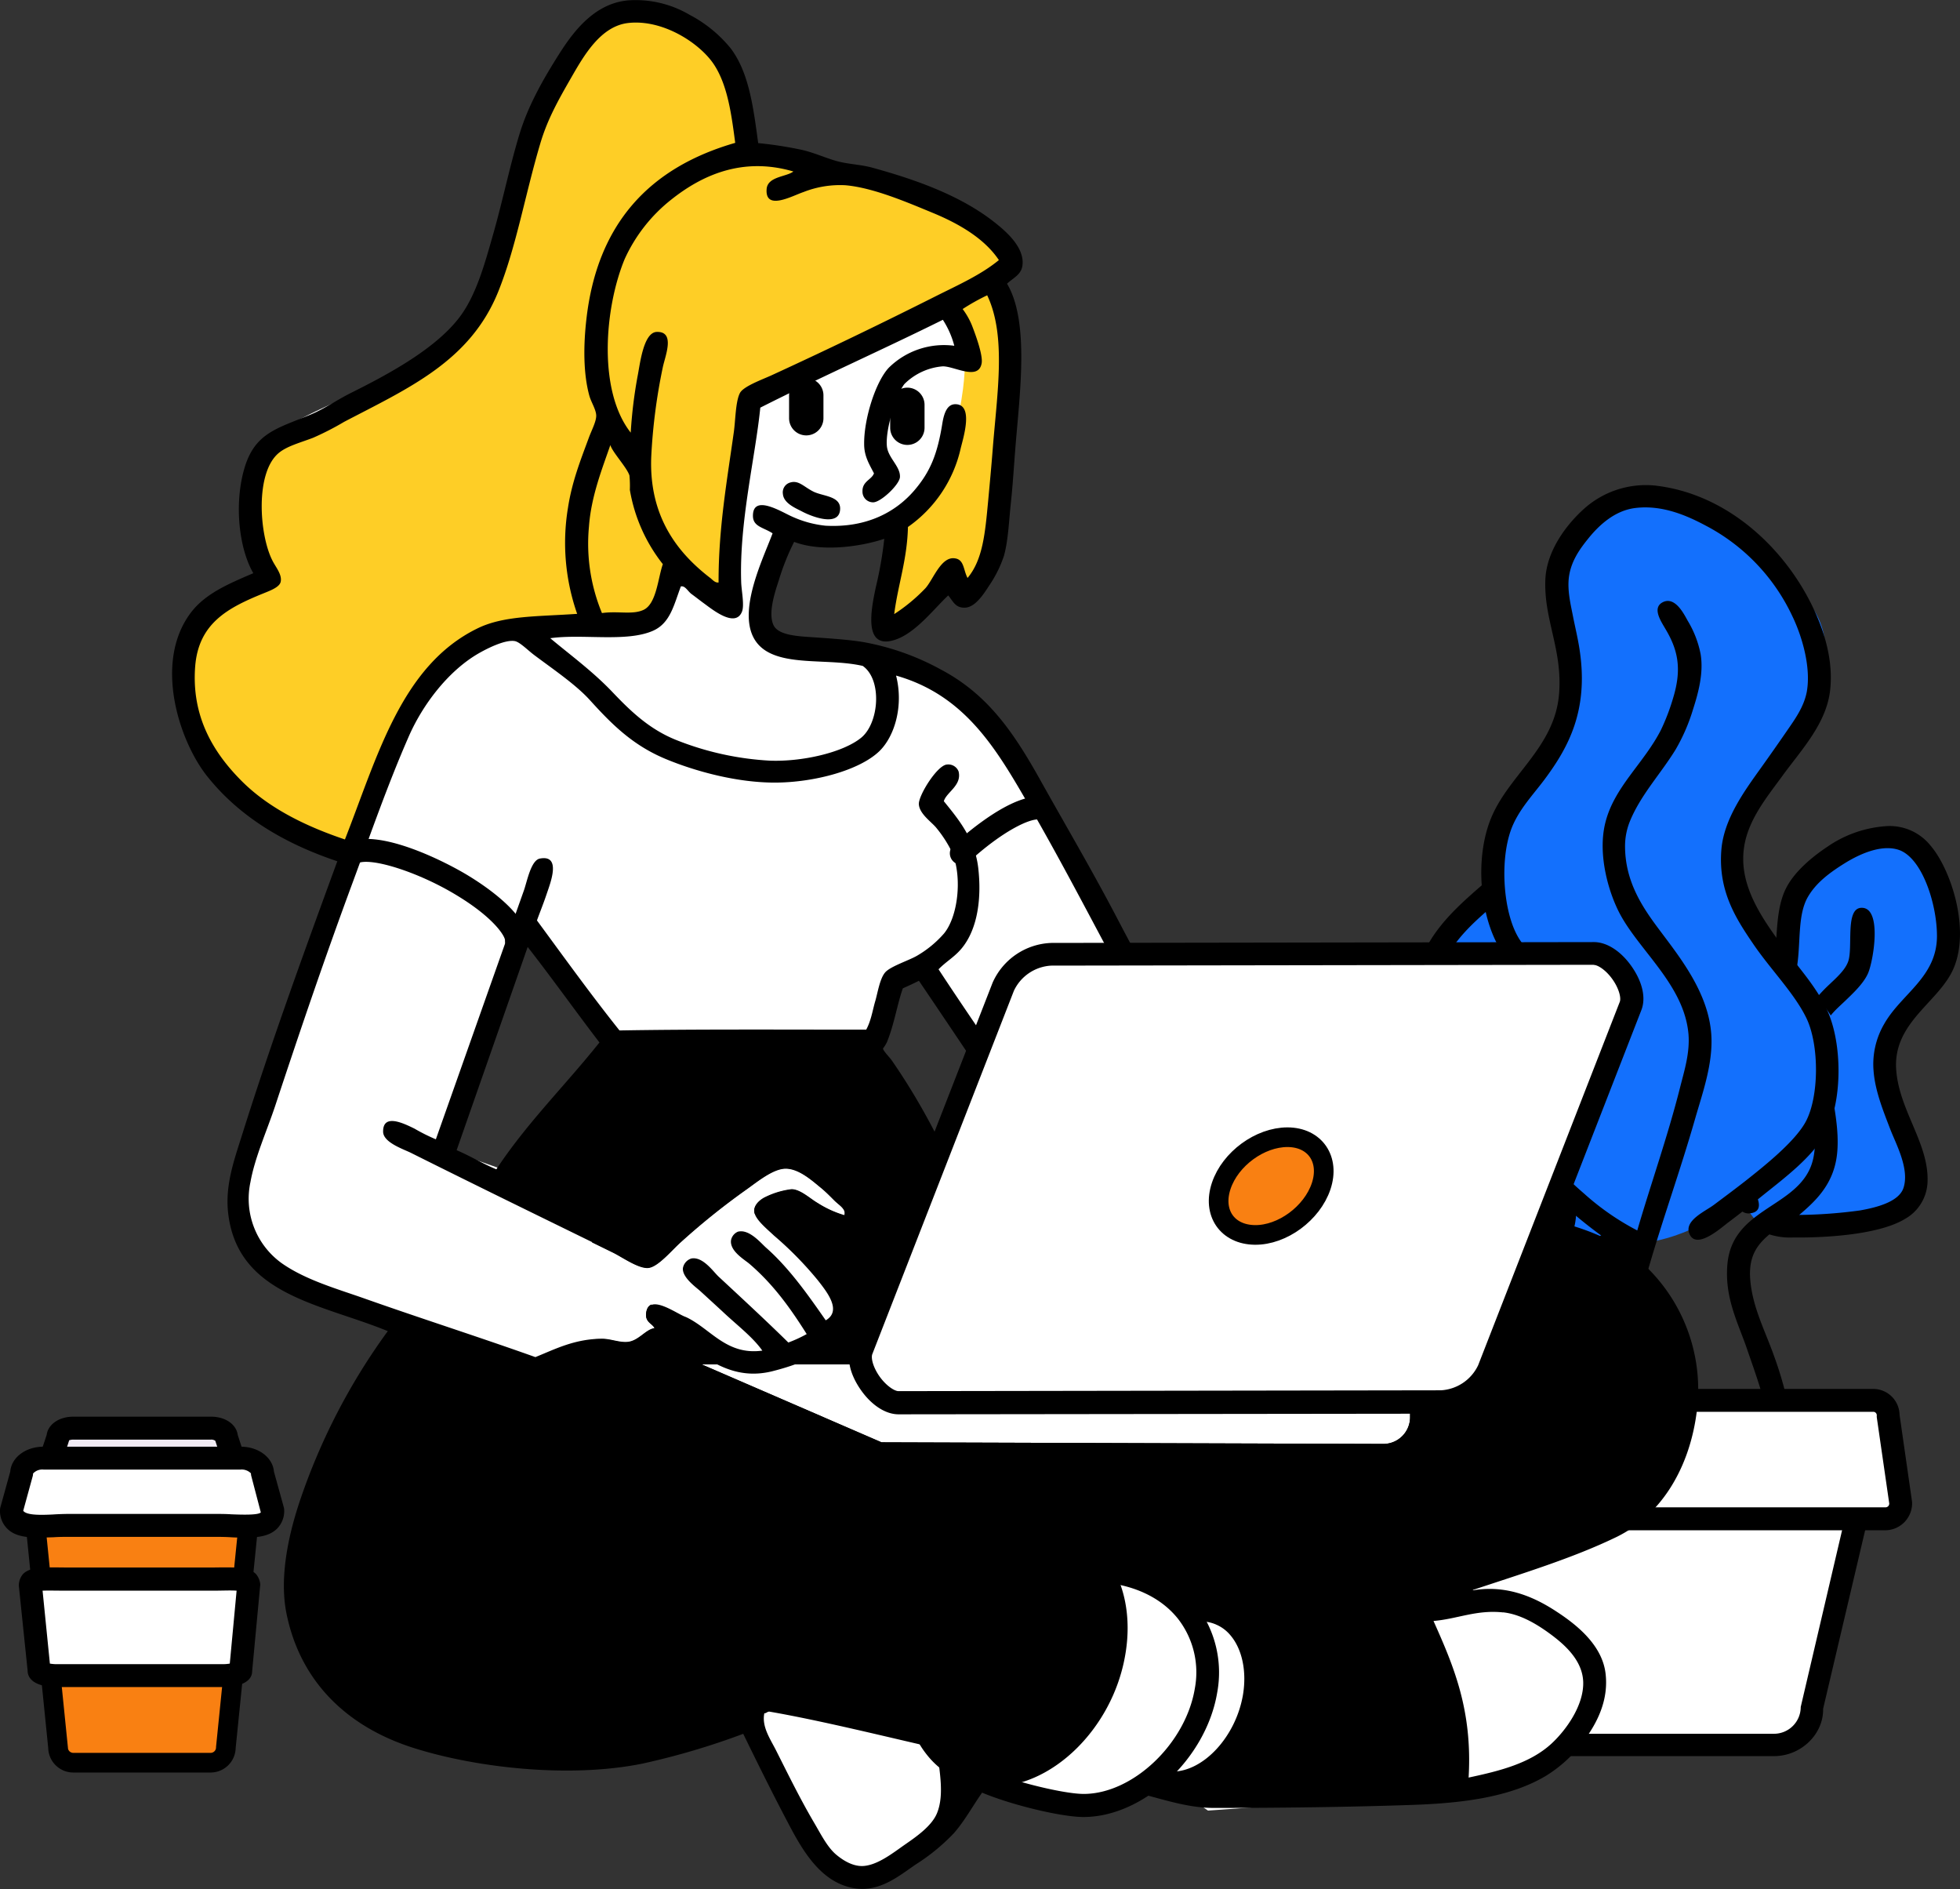 <?xml version="1.0" encoding="UTF-8"?> <svg xmlns="http://www.w3.org/2000/svg" id="Capa_1" data-name="Capa 1" viewBox="0 0 399.19 384.66"><rect x="0" y="0" width="399.19" height="384.66" fill="#333333" stroke="none"/><defs><style>.cls-1{fill:#1370fd}.cls-1,.cls-2,.cls-6{fill-rule:evenodd}.cls-3{fill:#fff}.cls-6{fill:#f98012;stroke:#000;stroke-miterlimit:10;stroke-width:4px}</style></defs><path d="M337.4 238.85c.75-9.24-9.26-12.45-11.2-18.83s8.54-13.67 12-19.61S339.41 175 326.82 171s-31.09 16.66-35 24 4.19 32.8 4.67 38.12-1.3 11.43 5.45 17.12 13.58 9.42 17.27 8.24 17.45-10.38 18.19-19.63Z" class="cls-1"></path><path d="M339.24 197.89v-3.73a49.47 49.47 0 0 0-3.58-14.78c-1.68-4-4.09-8.22-8.09-10.11-5.89-2.79-12.33 1.23-16.18 3.74a80.61 80.61 0 0 0-9.65 7.31c-6 5.2-12.75 11.27-13.54 20.38-.46 5.38 1.23 10.35 2.49 14.47s3.31 8.82 3.73 13.38c.41 4.33-1.08 7.94-.93 12.13.23 6.22 4.17 9.57 7.78 12.45 1.14.91 8 6.59 8.71 2.18.29-1.82-1.57-2.81-2.49-3.42-3.49-2.32-7.57-5.05-8.86-9-1.16-3.54.4-8.19.46-12.13.06-3.74-.86-6.51-1.87-9.8-.88-2.85-1.71-5.73-2.65-9-.84-3-2-6.78-1.87-10 .3-8.42 7.31-14 12.14-18.2a74.85 74.85 0 0 1 8.56-6.69c2.5-1.68 7-4.7 11-3.89 3.87.77 6.36 6.34 7.78 10.27 1.65 4.57 3.17 10.41 2.18 15.41-.79 4-3.91 7-6.22 9.8-2.12 2.58-5.08 6-5.45 9.8-.55 5.65 3.12 8.94 5.76 11.67 1.72 1.79 4.17 3.87 4.82 5.92 1.4 4.39-.62 9.27-2.49 11.67-3 3.87-8.2 5.24-12.44 8.09 1.36-3.19 2.4-5.08 2.65-8.24.87-11.35-6.57-19.29-9-27.07-1.72-5.46-1.54-13.18.78-17.89a26.05 26.05 0 0 1 5.14-6.69c1.4-1.46 5.57-4.08 5.13-6.38a2 2 0 0 0-1.71-1.71c-2.33-.48-5.77 3.82-7.15 5.29a34.42 34.42 0 0 0-5.45 7.31c-2.72 5.41-3.12 14.62-1.25 21 2.07 7 7.51 13 8.71 21.32 1.46 10.14-5.24 14.62-8.24 21.63a19.75 19.75 0 0 0 .31 16c4.08 8.19 10.89 12.16 13.53 21 2.06 6.9 2.72 14.45 3.11 22.87.17 3.72.52 6.15 2.65 6.07 2.4-.1 2.22-3.06 2-6.54-.49-8.59-1.49-17.24-3.42-23.65a32.89 32.89 0 0 0-6.13-11.69c-2.66-3.37-5.7-6.36-7.62-10.43-3-6.4 0-13.58 3.27-17.73 1.15.11 1.42.86 3 .62.91-.14 3-1.45 4.36-2.18 7.28-3.91 15.4-8.52 15.4-19.44 0-6.28-3-8.65-6.22-12-1.86-1.9-4.64-4.86-4.66-7.78 0-2.42 1.49-4 2.8-5.75 3.49-4.75 8.12-9.33 8.91-15.86Z" class="cls-2"></path><path d="M355.1 245.36c-2-2.12-6.93-13.06-7-22.56s7.88-12.42 13.22-19 2.47-17.31 5.14-24.27 16.43-10.4 22.25-8.56 7.2 11.62 7.16 21.16-6.25 12.81-11.2 19.45 9.3 22.22 5.92 31-25.05 8.18-28.63 8.24-4.89-3.33-6.86-5.46Z" class="cls-1"></path><path d="M366.44 247.4c3.54-3 7.3-6.54 7.77-13.07.3-4-.49-8.28-1.24-12.44-.68-3.7-2.21-8.59-1.56-12.13.47-2.56 2.72-4.34 4.36-5.92s3.74-3.53 4.67-5.6c1.11-2.48 3-13.63-1.4-13.38-3.29.19-1.58 8.16-2.65 11-.8 2.16-3.32 4-5.13 5.91s-4 4.44-4.51 7.78c-.55 4 .79 8.39 1.56 12.44 1 5.26 2.3 11.61.31 16-3.61 8-15.83 8.4-16.8 19.45-.61 6.85 2.2 12 4 17.27s3.88 10.72 4.66 16.64c1.11 8.34 1.18 21.28 1.09 29.56 0 3.07-.83 8.34 2.18 8.4 2.72.06 2.49-3.6 2.49-7.47 0-10.31.13-20.49-.93-29.4a76.47 76.47 0 0 0-4-16.34c-1.83-5.15-4.34-9.82-4.83-15.4-.41-4.71 1.25-7.12 3.89-9.34a13.82 13.82 0 0 0 4.83.63c7.57.08 17.71-.73 22.72-3.74a9 9 0 0 0 4.66-7.62c.29-7.75-5.75-14.45-6.38-22.72-.74-9.73 8.69-13.78 11.67-20.69 3.48-8.07-.58-20.25-4.66-25a10.65 10.65 0 0 0-8.87-4 23.89 23.89 0 0 0-12.14 4.19c-3.24 2.15-6.55 5-8.24 8.09-3.27 5.89-1.2 14.95-4 21s-9.5 9.9-12.76 15.87c-4.61 8.43.94 19 4.82 25.52.91 1.53 2.2 4.44 4.36 4.19 3.5-.39 1.22-4.11-.16-6.37-.78-1.29-2.05-3.5-2.8-5-1.74-3.46-4.13-8.62-3.27-13.07.61-3.18 3.15-6.13 5.45-8.55 4.56-4.83 9.16-9.11 10.42-17.43.74-4.86.08-10.36 2.18-14 1.63-2.83 4.28-4.86 7.47-6.85 2.7-1.68 7.21-3.91 10.89-2.8 4.9 1.48 7.94 11.1 7.94 17.58 0 8.4-7.25 11.76-10.74 17.9a16.26 16.26 0 0 0-2.18 9.49c.29 4.12 2 8.29 3.42 12 1.11 2.9 4 8.12 2.65 12-1 2.78-5.47 3.91-8.87 4.51a99.8 99.8 0 0 1-12.34.91Z" class="cls-2"></path><path d="M367 121.26c12.86 12.5-3.32 32.85-12.45 44.19s4.14 27.29 15.56 38-.14 26-7.62 33.92-19.42 15.73-30.19 15.88-18.07-16.25-20.05-22.45 5.67-13.1 7-22.87-11.36-11.82-15.09-26 10.49-26.84 15.25-36.26-1.72-22.49-1.87-29.87 11.86-15 21.31-15.25 15.31 8.21 28.15 20.71Z" class="cls-1"></path><path d="M331.91 255.45c-1.7 7-4.89 13.85-4.36 21.78s3.52 13.92 6.54 19.91a58.32 58.32 0 0 1 6.22 20.23c.47 3.82.86 8.41 1.09 12.14.18 3-.82 10.87 2.8 10.74 2.78-.11 2.2-4.14 2-7.94-.43-9.35-1.35-19.39-3.57-26.76-1.56-5.17-4.06-9.65-6.22-14.16-2.29-4.76-4.49-9.3-4.36-15.87.11-5.65 2.12-11.75 3.57-16.8 3.11-10.79 6.51-20.05 9.65-31 1.47-5.12 3.65-11.15 3.27-17-.55-8.43-6.23-15.56-10.42-21.16-3.29-4.39-7.15-9.76-7.15-17.27a13.47 13.47 0 0 1 1.09-5.29c2.2-5.23 6.2-9.48 9.18-14.32a38 38 0 0 0 3.58-8.24c1.07-3.33 2.17-7.36 1.55-11.2a20.83 20.83 0 0 0-2.64-6.84c-.73-1.3-2.58-5.1-5.13-3.74-2.2 1.18-.21 4 .62 5.45 2.48 4.18 3.38 8 1.55 14a43.11 43.11 0 0 1-2.49 6.53c-3.52 6.87-9.58 11.65-11.35 19-1.6 6.57.81 14.47 3.11 18.67 4.09 7.5 13 14.44 13.85 24.27.31 3.85-.86 7.48-1.72 10.89-2.48 9.85-6 19.78-8.71 29.09a52.09 52.09 0 0 1-10.89-7.56c-3-2.59-7.41-6.62-7.62-11s2.32-7.64 4-10.73c2.08-3.73 5.09-7.77 4.36-13.53-1.09-8.56-10.64-10.73-14.16-17-3-5.23-3.69-15.46-1.4-21.78 1.46-4 4.46-7.06 6.85-10.27 4.85-6.52 8.93-14 7.15-26.14-.36-2.51-.95-4.83-1.4-7.15s-1.2-5.31-.78-8.09c.49-3.24 2.33-5.68 3.89-7.62 2.21-2.75 5.37-5.68 9.49-6.23 5.68-.74 10.84 1.65 14.47 3.58A39.92 39.92 0 0 1 365 125.38c2 4.11 3.86 10.39 3 15.41-.58 3.17-2.47 5.73-4.2 8.24s-3.52 5.06-5.13 7.31c-3.39 4.74-7.61 10.47-8.09 16.8-.64 8.37 3 13.95 6.54 19.14s8.23 9.86 10.74 14.94c2.71 5.49 2.67 16.23-.16 21.32-2.24 4-8.19 8.77-12.29 12-1.74 1.36-3.86 2.95-6.38 4.83-1.76 1.31-5.95 3.12-5 5.75 1.32 3.6 6.54-1.13 7.94-2.18 2.67-2 5-3.86 7.15-5.6 4.54-3.64 10.08-7.78 12.76-12.76 3.19-5.93 3.42-17 .63-24-2.15-5.33-6.52-9.87-10-14.63-3.31-4.58-7.51-10.52-7.47-17.11 0-6.79 4.4-11.92 8.09-17 3.84-5.26 9-10.68 9.64-17.58.59-6-1.28-11.71-3.26-16-5.6-12.17-17.32-23.58-32.21-25.36a18.84 18.84 0 0 0-14.63 4.66c-3.6 3.21-7.69 8.58-7.93 14.47-.33 8.16 3.49 14.15 2.8 23.18-.86 11.24-10.73 16.81-14.15 26.14-3.25 8.83-1.58 20.85 2.8 26.91 1.77 2.45 4.31 4.45 6.84 6.53 2.24 1.84 5.44 4.7 5.76 8.09s-2.47 7.35-4 10.11c-2.24 3.94-5.61 9.41-4 15.56 1.3 5.13 5.41 8.85 9 12a88.81 88.81 0 0 0 12.12 8.9Z" class="cls-2"></path><path d="m379 305-10 42.48a7.78 7.78 0 0 1-7.78 7.78h-50.33a7.78 7.78 0 0 1-7.78-7.78L293.3 305c0-4.3 4.53-7.78 10.11-7.78h65.51c5.6 0 10.08 3.48 10.08 7.78Z" class="cls-3"></path><path d="M361.3 357.6h-50.41a10.13 10.13 0 0 1-10.12-10.12l-9.74-42c-.06-6.1 5.52-10.64 12.38-10.64h65.51c6.87 0 12.45 4.54 12.45 10.12a2.15 2.15 0 0 1-.06.53l-10 42.48c.11 5.09-4.43 9.63-10.01 9.63Zm-57.89-58c-4.21 0-7.77 2.49-7.77 5.45l9.74 42c.06 3.53 2.5 6 5.51 6h50.41a5.45 5.45 0 0 0 5.45-5.45l10-42.72c-.18-2.85-3.67-5.21-7.77-5.21Z"></path><path d="m384.56 288.27 2.57 17.89a3.11 3.11 0 0 1-3.11 3.11h-97.56a3.11 3.11 0 0 1-3.11-3.11l2.57-17.89a3 3 0 0 1 3-3.11h92.74a3 3 0 0 1 2.9 3.11Z" class="cls-3"></path><path d="M384 311.61h-97.54a5.45 5.45 0 0 1-5.45-5.45l2.59-18.22a5.27 5.27 0 0 1 5.26-5.11h92.74a5.37 5.37 0 0 1 5.28 5.26l2.55 17.75a5.5 5.5 0 0 1-5.43 5.77Zm-95.13-24.11a.72.72 0 0 0-.62.78l-2.59 18.22a1 1 0 0 0 .8.44H384a.76.76 0 0 0 .78-.78l-2.54-17.56a2 2 0 0 1 0-.33.72.72 0 0 0-.62-.78Z"></path><path d="M341.1 270.95c-11-19.31-26-20.54-26-20.54s-53.29 4.59-54.62 3.89-45.95-90-51.5-98.19-11.61-16.1-18.67-19.45a55.78 55.78 0 0 0-20.7-5.13c-5.58-.16-17.11.34-15.25-5.45s5.91-18 5.91-18 7.15 1.35 12.29.62a51.78 51.78 0 0 0 11-3.27s-1.35 4.4-2.49 9.49-3.64 12.83-.93 13.07S193 116 193 116s4 6.53 5.3 5.76 2.28-8 5.75-27.7c4.39-24.79 1.26-35.75-.4-36.56a7.17 7.17 0 0 1-.69.46c.16-.44.4-.6.69-.46 1.56-1.18 4.79-4.6-1.31-9.34-7.66-6-19.21-10.78-26.45-12.76s-22.4-4.67-22.4-4.67S152.76 14.23 141 7s-20-8.14-26.77 4.41-11.14 52.19-26.61 61.15S54.41 85.63 51.52 94s2.18 23.5 2.18 23.5-17.44 5-16.81 18.67C38.19 164.14 74.08 172 74.08 172s-15.44 31.93-21 52.75-5 31.2 5.13 36.1A243.34 243.34 0 0 0 80.77 270s-12.49 19.07-15.71 30.34-9.21 23.93.62 38.43 33 23.31 51.66 20.7 36.29-13.82 35.47-12.45 4.46 9.18 10 19.76 7.32 15.1 12.91 14.47 13.43-4.19 16-7.78 5-10 5-10l3.11-2s16.51 8.22 21.94 7 14.61-6.47 14.61-6.47l9.65 6.69s51.92-3.62 57-4.83 22.27-6.27 21.78-21.47-16.48-19.5-20.85-19-24 4-24 4 50-15.56 53.37-19 18.73-18.13 7.77-37.44Zm-237.45-32.37L90 233.76l16.34-44.19L125 212.91Zm86.67-4-11.52-21.36 4-14.94 7-.93s11.62 22.81 13.23 23.19-12.71 14-12.71 14Z" style="fill:#fff;fill-rule:evenodd"></path><path d="m181.3 105.21-1.1 22.74 8.1-5.16 5.7-5.19 3.09 3.39 4-6.19L204 89.58l1.48-28.3-2-5.16 2-4.36s-8.41-6.26-8.7-6.7c-.12-.18-13.09-6.92-13.09-6.92l-21.26-5.9-9-1.55-6.21-19.54-14.88-9.38-11.49 3.64-9.87 14-8.11 26.73-9 22.2-16.79 10.6-22.37 11.68-3 10.69s.21 9.13.21 9.66 2.8 6.62 2.8 6.62l-12.31 5.2-4.59 10.55v13l7.65 12.26 22.2 14.55 5.55-2.23 5.5-16.16 13.64-20.51 13.61-7h13.8l11.79-.36 6.08-9.31-1.25-4.83 7.34 6.62 4.65 2.33 3.76-40.28L184.8 65.5l9.59-4.5 2.5 8.85-.36 3.68s.32 23.6-15.23 31.68Z" style="fill:#fece26;fill-rule:evenodd"></path><path d="M335.52 258.18c-5-5.15-12.34-8.19-20.84-10-2.54-.53-7.27-1.58-7.31 1.4s6 3 8.86 3.74a50.14 50.14 0 0 1 9.34 3.27c5.68 2.69 9.75 7.75 12.44 12.91a31.5 31.5 0 0 1 2.33 21c-1.5 6.29-5.28 12.78-9.33 16-4.35 3.47-11.45 5.62-17.43 7.78-17.4 6.29-36 11.59-53.83 16.8-14.78-6.84-29.67-13.58-44.34-20.54 22.7-10.3 46-20.91 68.76-31.27 2-.91 8.87-2.79 8.71-5.6-.23-4.08-5.31-.91-7-.15-25.36 11.37-51.49 23.3-76.08 34.54C185 296.92 160.88 285 135 274.82c1.29-.57 2.26-1.47 3.74-1.86 5.14 3.51 10.55 8.24 18.67 6.22 6.62-1.65 13.78-4.76 16.34-10s-2.66-10.5-5.45-13.7c-2.09-2.38-4.14-4.37-6.22-6.37-.63-.61-1.88-1.39-1.56-2 3.31.35 6.71 4.74 10.89 5 2.83.16 5.92-2.2 5.92-5 0-2-1.82-3.62-3-4.82a45.8 45.8 0 0 0-4-3.89c-2.82-2.33-6.2-5.33-10.74-5.13-2.91.13-5.93 2.2-8.24 3.74-7.46 5-13.72 10.86-20.07 16.18-8.51-4.51-17.5-8.54-26-13.07 5.82-8.26 12-15.15 18.67-22.72.91-1 2.07-2.86 3-3.11 1.4-.39 3.87 0 5.91 0h41.85c8.09 10 14.13 23 19.61 36.25.76 1.83 1.58 4.53 3.42 4.67 3.21.24 2.34-3.15 1.4-5.45-5.15-12.61-10.36-23.53-17.58-33.92-.34-.49-1.72-1.89-1.72-2.34a7.41 7.41 0 0 0 .78-1.24c1.5-3.63 2.1-7.73 3.26-11 1.1-.51 2.23-1 3.27-1.55 8.09 11.93 16.4 24.46 24.58 36.41 1.11 1.62 2.3 4.47 4.51 4.2 4.19-.52 0-5.89-1.09-7.47-8-12-16.47-24-24-35.47 1.55-1.59 3.24-2.5 4.66-4.2 3.36-4 4.13-10.41 3.42-16.49s-4.36-10.25-7-13.54c.52-1.84 3.72-3.2 3-6.07a2.24 2.24 0 0 0-2.33-1.4c-2 .08-5.87 6.34-5.76 8.09.13 2 2.6 3.6 3.58 4.83a25.09 25.09 0 0 1 3.27 5.13c2 5.07 1.12 12.87-1.71 16.34a21.8 21.8 0 0 1-5.45 4.51c-1.57.95-5.45 2.17-6.54 3.42s-1.52 4.08-2 5.76c-.58 1.94-.84 4-1.87 5.91-16.73 0-34.72-.11-50.25.16-5.8-7.27-11.27-14.86-16.81-22.4.58-1.63 1.29-3.33 2-5.45s3.06-8-1.4-7.15c-1.83.34-2.6 4.64-3.27 6.53-5.95 16.74-12.28 34.72-17.92 50.64a37.85 37.85 0 0 1-4.36-2.18c-2.06-1-6.43-3.21-6.38.62 0 2.23 4.21 3.58 5.75 4.36 14 7 27.22 13.43 41.08 20.22 1.9.94 5.15 3.27 7.15 3.11s4.85-3.67 6.69-5.29a143.6 143.6 0 0 1 13.38-10.73c2.2-1.56 5.4-4.21 7.94-4.2 2.7 0 5.41 2.47 7.15 3.89.92.74 1.88 1.72 2.8 2.64s2.44 1.71 2 3a21.15 21.15 0 0 1-5.45-2.49c-1.5-.86-3.47-2.77-5.29-2.8a16.64 16.64 0 0 0-5.29 1.56c-1.18.55-2.33 1.6-2.33 2.8 0 1.61 2.6 3.66 4 5a71.33 71.33 0 0 1 9 9.18c1.82 2.34 4.89 6.15 1.56 8.09-3.39-4.85-7.33-10.55-12.14-14.78-1.06-.93-3.44-3.87-5.75-3.27a2.38 2.38 0 0 0-1.4 1.72c-.31 2.21 2.7 3.94 3.74 4.82 4.92 4.22 8.36 9.06 11.67 14.31a27.48 27.48 0 0 1-3.74 1.72c-4.25-4.19-9.37-8.93-14.16-13.38-1.1-1-3.22-4.18-5.6-3.73a2.51 2.51 0 0 0-1.72 2c-.12 1.91 2.72 3.88 3.58 4.67 1.69 1.55 3.07 2.81 4.36 4 3 2.85 6.25 5.26 8.24 8.09-7.36 1-10.55-4.51-15.56-6.84-1.85-.59-7.54-5-8.09-.78-.25 1.92 1.32 2.12 1.72 3.11-1.8.22-3.23 2.56-5.45 2.8-1.64.18-3.45-.61-5.13-.63-5.7 0-9.73 2.15-13.7 3.74-11.62-4.14-23.56-7.95-35-12-5.46-1.92-11.69-3.69-16.49-7a16.16 16.16 0 0 1-6.54-16.65c.9-5 3.25-10.19 5-15.4 5.2-15.72 10.22-30.48 15.87-45.74 3.59-9.7 7.05-19.73 11.36-29.57 2.81-6.43 7.92-13.2 14-16.8 1.92-1.13 5.65-3 7.62-2.64 1 .18 2.69 1.9 3.89 2.8 3.91 2.94 8.46 6 11.36 9.18 4.36 4.81 8.63 9.17 15.41 12 6 2.5 14.59 4.89 22.56 4.83 7.73-.06 16.91-2.46 21-6.38 3.11-3 5-9.21 3.42-15.41 13.32 3.79 19.72 13.77 26 24.58C215 173.31 220.05 183 226.46 195c2.36 4.44 6.16 11.42 8.71 16.49.95 1.88 1.65 4.78 4.05 4.51s2.05-2.35 1.09-4.36c-4.06-8.43-8.83-17.09-12.91-24.9-5.12-9.77-10.33-18.6-15.41-27.69-5.43-9.74-10.72-17.63-20.38-22.72a51.78 51.78 0 0 0-15.87-5.6c-2.65-.43-6-.68-9.8-.94-3.23-.22-7.39-.35-8.4-2.49-1.19-2.51.39-7 1.09-9.18a48.58 48.58 0 0 1 3.11-7.78c5.38 2.07 13.28 1.07 18.36-.62a79.06 79.06 0 0 1-1.71 9.8c-.94 4.42-2.73 13 4 10.73 4.2-1.43 7.94-6.42 10.74-9 1 1.2 1.43 2.56 3.42 2.49s3.7-2.6 4.82-4.36a24.55 24.55 0 0 0 3.11-6.22c.87-3.17 1-7 1.4-10.74s.62-7.46.93-11.35c.87-10.92 2.88-25.6-1.71-33.3 1.22-1.15 2.83-1.8 3.12-3.58.61-3.83-3.56-7.24-5.6-8.87-6.87-5.44-15.89-8.69-25.05-11.2-2-.54-4.07-.64-6.22-1.09-2.44-.51-5.1-1.82-7.93-2.49a79.84 79.84 0 0 0-9-1.4c-1-7.35-1.87-14.35-5.6-19.29a26.83 26.83 0 0 0-8.4-6.85A21.67 21.67 0 0 0 128 .07c-6.62.56-10.89 5.85-14 10.74-3.34 5.25-6.44 10.66-8.24 16.64-1.92 6.34-3.34 13.21-5.14 19.61-1.86 6.55-3.62 13.16-7.18 17.73C88.56 71.07 79.31 76.11 71.5 80c-2.86 1.43-5.45 3.24-8.09 4.36-6.94 2.91-11.57 3.71-13.69 11.2-2 7-1.11 16 1.87 21.16-5 2.15-9.8 4.14-12.76 8.09-7.57 10.11-2.34 26 3.27 33.14 6.77 8.56 16.15 13.93 26.6 17.43-6.54 17.85-13.52 37-19.44 55.85-1.61 5.1-3.42 10.13-2.8 15.72 1.87 16.81 19 18.55 32.52 24.11a127.78 127.78 0 0 0-18 34.85c-2.27 6.84-4.09 15.33-2.65 22.56 2.86 14.29 12.71 23.22 25.67 27.39 12.63 4.06 31.76 6.32 46.83 3.27a150.16 150.16 0 0 0 20.54-6.07c2.85 5.84 5.73 11.68 9 17.89 3 5.75 6.72 12.36 13.54 13.54 5.2.9 9.2-2.51 12.6-4.83a40.75 40.75 0 0 0 7.78-6.38c3-3.45 4.77-7.53 7.93-11 3.39 1.52 4.26-2.21 5.6-2.49s2.34 1 3.89.93c.76-.46 1-1.09 1.87-1.55 1.18-.68 2.73-1 3.57-2-27.87-6.33-59-13.14-87.75-19.76-2.89-.66-7.77-2.54-7.46 1.4.18 2.41 4 2.46 6.22 3 7.64 1.7 15.42 3.56 22.55 5.29a5.5 5.5 0 0 1-3.57 2.64 135.83 135.83 0 0 1-14.65 4.26 81.85 81.85 0 0 1-23.19 1.72c-23.07-1.34-43.5-8.18-46.67-29.1-1.07-7 1.16-14.89 3.42-21.31a109.08 109.08 0 0 1 17.89-32.68c6.31 2.4 13.21 4.22 19.45 6.69-4.87 2.14-10.9 5.5-16 8.24-1.76 1-4.59 1.48-4.2 4.05.16 1.05.68 1.28 1.4 1.55 2.22.85 7.71-3.19 10.59-4.66 3.75-1.93 7.27-3.74 10.58-5.29a116.43 116.43 0 0 1 10.89-5c4.31-1.53 9.16-.83 13.85.31 8.22 2 15.48 5.64 22.87 8.87 34.45 15 69.21 31.84 103.62 47.61 1.83.84 4.44 2.29 5.76 2.34 1.73.06 4.14-1 6.07-1.56 6.07-1.62 12.53-3.42 18.52-4.66 4.09 8.66 8.18 18.16 7.15 31.42-11.47.64-24.73.94-36.88.94-4.24 0-8.65.41-12.6 0a65.21 65.21 0 0 1-8.79-2.09 6 6 0 0 1-2.31 1.48l.89-.37c-1.39.64-2.57 1.64-3.89 2.4 5.25 1.23 10.62 3.25 16.28 3.25 13.61 0 27.22-.16 40.61-.62 10.34-.36 19.89-1.63 27.07-5.92a27.76 27.76 0 0 0 8.4-8.09c2.34-3.38 4.34-7.71 3.73-12.76-.69-5.75-5.82-9.88-10-12.6-4.56-3-10.45-5.63-17.58-4.21 10.7-3.56 21-6.69 29.87-11 8.63-4.24 14.54-13.32 16.18-24.74a34.79 34.79 0 0 0-9.95-30.03ZM93 234.22q7.24-20.69 14.47-41.39c5 6.4 9.68 13 14.62 19.45-6.92 8.69-14.8 16.41-21 25.83-2.85-1.18-5.3-2.72-8.09-3.89ZM202.19 91.4c-.27 3.51-.61 7.1-.93 10.57-.62 6.58-1.08 12-4.2 15.72-.88-1.64-.66-3.79-2.64-4-2.77-.36-4.35 4.31-5.92 6.07a35.18 35.18 0 0 1-6.38 5.29c.78-6.07 2.64-11.05 2.8-17.74a26.66 26.66 0 0 0 10.74-16c.53-2.19 2.71-9-1.09-9-1.59 0-2.27 1.63-2.64 3.89-1 6.24-2.42 9.76-5.6 13.53-3.71 4.4-9.66 7.79-18.2 7.32a21.76 21.76 0 0 1-6.84-1.87c-2-.86-7.94-4.67-7.94-.15 0 2.23 2.1 2.33 4 3.57-2.17 5.88-9 19.27-1.25 24 4.81 2.92 13.1 1.51 19.61 3 4 2.79 3.35 11.62-.31 14.62s-12 4.94-18.67 4.67a60.33 60.33 0 0 1-19-4.2c-5.67-2.27-9.55-6.14-13.22-10-4-4.15-8.61-7.51-12.44-10.73 6.62-.93 15.62.88 21-1.55 3.47-1.58 4.19-5.28 5.6-9 .89-.18 1.41 1 2.18 1.56s1.67 1.27 2.49 1.87c1.66 1.2 6.42 5.13 7.78 1.71.52-1.3-.1-4.28-.16-5.91-.43-12.28 2.87-25.48 3.89-35.63 12.19-6.17 24.91-11.8 37.18-17.89a18 18 0 0 1 2.33 5.29A16 16 0 0 0 181 74.9c-2.69 2.89-5.07 10.45-5 15.56 0 2.39 1 4 2 5.92-.45 1.31-2.42 1.61-2.34 3.73a2.16 2.16 0 0 0 2.18 2.18c1.55 0 5.35-3.6 5.45-5.13.13-2.15-2.38-3.88-2.65-6.22-.39-3.49 2-10.84 3.58-12.76A12.48 12.48 0 0 1 192 74.6c2.35-.05 7.27 3 7.93-.62.31-1.72-1.37-6.16-2-7.78a14.92 14.92 0 0 0-1.87-3.27 43.68 43.68 0 0 1 5-2.8c3.94 8.28 2.02 19.93 1.13 31.27Zm-73.9 8.4a33.34 33.34 0 0 0 6.71 15.08c-1 2.8-1.28 8.16-4 9.34-2.23 1-5.15.16-8.4.62a36.93 36.93 0 0 1-2.65-17.58c.44-6.23 2.77-12 4.36-16.64.38 1.43 3.41 4.61 3.89 6.22a22 22 0 0 1 .08 2.95Zm33.3-64.88c-1.43 1.11-5.25 1-5.45 3.58-.35 4.52 5.25 1.36 7.47.62a20.34 20.34 0 0 1 8.56-1.4c5.72.49 12.81 3.57 17.74 5.6 5.69 2.34 10.68 5.38 13.53 9.64-3.64 3-8.26 5.05-12.76 7.31-11 5.53-21.87 10.79-33.6 16.18-2 .9-5.68 2.24-6.38 3.58-.89 1.71-.9 5.48-1.24 7.93-1.4 10-3.14 19.66-3.11 30.65-.73.11-1.27-.6-1.71-.93-6.5-5-12.52-12.38-12-24.74A116.34 116.34 0 0 1 135 74.75c.49-2.32 2.59-7.29-1.25-7.16-2.74.1-3.42 6.72-3.89 9a93.49 93.49 0 0 0-1.4 11.51c-6.74-8.56-5.33-25.42-1.25-35.31a32.56 32.56 0 0 1 9.5-12.14c6.13-4.88 14.43-8.8 24.87-5.73ZM49.25 159.07c-5.64-5.64-10.29-13-9.5-23.34.69-8.88 6.74-12 14-14.94 1.47-.59 3.2-1.26 3.42-2.33.31-1.5-1.05-3-1.71-4.36-2.68-5.32-3.53-18 1.4-21.93 1.67-1.34 4.2-2 6.85-3a57.86 57.86 0 0 0 6.38-3.27c13.13-6.87 25.71-12.34 31.42-26.6 3.64-9.07 5.45-19.75 8.56-30.18 1.45-4.86 3.65-8.76 6.22-13.23s6-10.57 11.67-11.21c7.09-.79 14.57 4.13 17.42 8.41s3.62 10.42 4.36 16c-17.35 5-28.15 16.34-30.33 36.09-.58 5.16-.63 10.87.62 15.4.36 1.31 1.38 2.82 1.4 4.05s-1 3.09-1.56 4.66c-1.63 4.42-3.38 8.8-4.2 14.16a43.77 43.77 0 0 0 1.88 21.55c-8.19.57-15 .33-20.38 3-15.48 7.6-20.34 26.19-26.92 42.94-7.3-2.45-15.2-6.07-21-11.87Zm146.87 201.79a3.42 3.42 0 0 1 .93.31c-.21.51-.41 1-.93 1.24Zm-40.45-12c.36.09.63-.39 1.09-.31 10.71 1.86 23.67 5.11 34.07 7.46.42 4.39 1.59 9.35 0 13.23-1.08 2.61-4.22 4.78-6.53 6.38s-5.55 4.22-8.56 4.36c-2.15.09-4.18-1.26-5.45-2.33-1.79-1.51-3.1-4.14-4.51-6.54-2.74-4.66-5.16-9.58-7.62-14.47-1.16-2.36-3.07-4.96-2.49-7.76Zm150.45-20.54c3.47.37 6.77 2.35 9.33 4.2 3 2.18 6.87 5.45 7 10 .13 4.81-3.56 9.88-6.53 12.6-4.4 4-10.57 5.52-16.81 6.85.82-13.84-3.14-22.89-7.15-31.89 4.84-.4 8.74-2.32 14.16-1.74Z" class="cls-2"></path><path d="M161 98.24c1.7-.48 2.75.92 4.67 1.87s5.42.88 5.44 3.42c0 3.82-5.54 1.8-7.77.62-1.27-.67-3.74-1.65-3.89-3.57a2.08 2.08 0 0 1 1.55-2.34Z" class="cls-2"></path><path d="M105.18 193.91a2.35 2.35 0 0 1-2.33-2.45c0-.81-2.16-4.46-9.59-9-7.79-4.81-17.79-8-20.46-6.65a2.34 2.34 0 0 1-2.13-4.16c6.28-3.21 20.21 3.86 25 6.84 3.63 2.23 12.05 8 11.79 13.23a2.33 2.33 0 0 1-2.28 2.19ZM195.74 176.08a2.33 2.33 0 0 1-1.58-4c2.82-2.59 12.53-10.94 18.53-9.77a2.33 2.33 0 1 1-.89 4.58c-2-.38-7.82 2.49-14.48 8.62a2.32 2.32 0 0 1-1.58.57Z"></path><path d="M218.05 315.21s12 9.45 8.43 23.55a31.36 31.36 0 0 1-15.59 19.71l-55.86-11s-19.62 9.65-30.34 11.36-43.86-1.61-54-12-14.23-26.51-9.8-37.34 19.92-38.9 19.92-38.9l28 9.18a24.83 24.83 0 0 1 13.85-3.89 24.75 24.75 0 0 0 14.48-4.88s6.87 8.35 15.25 7 21.48-5.6 19.29-11.67S156.75 248 156.75 248l4.36-3.42s7.79 6.14 10.74 5 2.86-4.41-3.57-8.86-8.21-7.26-12.61-4.67-24 19.45-24 19.45l-29.88-15.25 22.88-26.76 52.12-.78 38.44 59.76s91.29-33.46 110-19.3 22.77 37.41 10.58 51.82-75.31 28.63-75.31 28.63Z" class="cls-2"></path><path d="M290.62 329.4a85.57 85.57 0 0 1 5.6 16.18c1.73 8.07 1.55 18.83 1.55 18.83l-50.41 3.42-9.56-2.59s12.08-4.91 15.53-15.57c4.18-12.91-1.21-18.77-1.21-18.77l11.27 5.5ZM164.21 77a3.5 3.5 0 0 1 3.5 3.5v4.66a3.5 3.5 0 1 1-7 0v-4.63a3.5 3.5 0 0 1 3.5-3.53ZM184.8 78.94a3.5 3.5 0 0 1 3.5 3.5v4.66a3.5 3.5 0 0 1-7 0v-4.67a3.5 3.5 0 0 1 3.5-3.49Z" class="cls-2"></path><path d="M41.07 302H16.8c-5.58 0-10.11-1.19-10.11 3.11l5.13 50.72a3.11 3.11 0 0 0 3.11 3.11h28a3.11 3.11 0 0 0 3.07-3.1l5.13-50.72c.05-4.31-4.48-3.12-10.06-3.12Z" class="cls-6"></path><path d="M40.53 321.55H16.27c-5.58 0-10.12-.41-10.12 1.08L8 340.14c0 .59 1.67 1.07 3.73 1.07h33.54c2.06 0 3.73-.48 3.73-1.07l1.65-17.51c0-1.49-4.53-1.08-10.12-1.08Z" class="cls-3"></path><path d="M45.27 343.54H11.69c-3.86 0-6.07-1.24-6.07-3.4l-1.79-17.27a3.63 3.63 0 0 1 .88-2.37c1.43-1.41 4-1.36 8.58-1.31h30.24c4.58-.06 7.14-.11 8.58 1.31a3.77 3.77 0 0 1 .9 2.13l-1.66 17.73c-.01 1.94-2.22 3.18-6.08 3.18Zm1.43-3.78a1.82 1.82 0 0 0 0 .38Zm-36.54-1a8.75 8.75 0 0 0 1.53.12h33.58a8.79 8.79 0 0 0 1.53-.12l1.39-14.85c-1.16-.09-3 0-4.61 0h-30.3c-1.58 0-3.45-.05-4.61 0Z"></path><path d="M18.8 299h20.27c4.66 0 8.44.71 8.44-1.85l-1.45-4.45c0-1-1.4-1.85-3.12-1.85h-28c-1.72 0-3.12.83-3.12 1.85l-1.45 4.45c-.02 2.52 3.76 1.85 8.43 1.85Z" class="cls-3"></path><path d="M18.8 299h20.27c4.66 0 8.44.71 8.44-1.85l-1.45-4.45c0-1-1.4-1.85-3.12-1.85h-28c-1.72 0-3.12.83-3.12 1.85l-1.45 4.45c-.02 2.52 3.76 1.85 8.43 1.85Z" style="fill:#f1ebf4;fill-rule:evenodd"></path><path d="M43.57 301.39H16.34c-3.14.11-5.59.17-7.17-1.36A3.9 3.9 0 0 1 8 297.11a2.34 2.34 0 0 1 .11-.72l1.39-4.19c.28-2.15 2.52-3.72 5.42-3.72H43c2.9 0 5.14 1.57 5.42 3.72l1.36 4.19a2.32 2.32 0 0 1 .11.72 3.88 3.88 0 0 1-1.2 2.89c-1.21 1.16-2.95 1.39-5.12 1.39Zm-24.77-4.76h20.27c.9 0 1.78 0 2.59.05a29.33 29.33 0 0 0 3.26 0l-1.07-3.29a1.39 1.39 0 0 0-.9-.24h-28a2.42 2.42 0 0 0-.87.14c0 .09-1.1 3.38-1.1 3.38a31 31 0 0 0 3.25 0c.77-.01 1.67-.04 2.57-.04Z"></path><path d="M14.43 310.62h29c6.67 0 12.09 1.18 12.09-3.11L53.47 300c0-1.71-2-3.1-4.46-3.1H8.86c-2.46 0-4.46 1.39-4.46 3.1l-2.07 7.48c0 4.32 5.42 3.14 12.1 3.14Z" class="cls-3"></path><path d="M49.9 313.1c-.92 0-1.9 0-2.93-.07s-2.3-.08-3.52-.08h-29c-1.23 0-2.42 0-3.53.08-4.12.13-7.38.26-9.4-1.7A5.08 5.08 0 0 1 0 307.51a2.3 2.3 0 0 1 .09-.62l2-7.23c.23-2.87 3.13-5.07 6.79-5.07H49c3.66 0 6.55 2.2 6.79 5.07l2 7.23a2.28 2.28 0 0 1 .09.62 5.08 5.08 0 0 1-1.5 3.82c-1.52 1.46-3.73 1.77-6.48 1.77Zm-35.47-4.82h29c1.28 0 2.52 0 3.69.08 2.07.08 5.51.2 6-.39l-1.92-7.33a2.28 2.28 0 0 1-.09-.62 2.65 2.65 0 0 0-2.13-.77H8.86a2.55 2.55 0 0 0-2.13.81 2 2 0 0 1-.08.58l-1.92 7c.71 1 4 .85 6 .76a54.9 54.9 0 0 1 3.7-.12Z"></path><path d="M131.65 275.51h150.09a7.78 7.78 0 0 1 7.78 7.78v5.29a7.78 7.78 0 0 1-7.78 7.78L179 296Z" class="cls-3"></path><path d="M131.65 275.51h150.09a7.78 7.78 0 0 1 7.78 7.78v5.29a7.78 7.78 0 0 1-7.78 7.78L179 296Z" class="cls-3"></path><path d="M281.74 298.7 179 298.36a2.31 2.31 0 0 1-.92-.19l-47.4-20.52a2.33 2.33 0 0 1 .93-4.48h150.13a10.13 10.13 0 0 1 10.12 10.12v5.29a10.13 10.13 0 0 1-10.12 10.12Zm-102.2-5 102.21.33a5.45 5.45 0 0 0 5.44-5.45v-5.29a5.45 5.45 0 0 0-5.45-5.45H142.92Z"></path><path d="M281.74 298.7 179 298.36a2.31 2.31 0 0 1-.92-.19l-47.4-20.52a2.33 2.33 0 0 1 .93-4.48h150.13a10.13 10.13 0 0 1 10.12 10.12v5.29a10.13 10.13 0 0 1-10.12 10.12Zm-102.2-5 102.21.33a5.45 5.45 0 0 0 5.44-5.45v-5.29a5.45 5.45 0 0 0-5.45-5.45H142.92Z"></path><path d="m324.58 194.18-110.47.17a11.28 11.28 0 0 0-9.79 6.61l-28.84 74c-1.42 3.64 3.53 10.72 7.52 10.71l110.44-.17a11.29 11.29 0 0 0 9.79-6.61l28.83-74.07c1.43-3.61-3.49-10.65-7.48-10.64Z" class="cls-3"></path><path d="M183 288c-2.68 0-5.6-1.92-7.79-5.13s-2.82-6.37-1.89-8.76l28.84-74a13.6 13.6 0 0 1 12-8.1l110.47-.17c2.69 0 5.6 1.91 7.78 5.1s2.82 6.37 1.88 8.76l-28.83 74.07a13.6 13.6 0 0 1-12 8.1L183 288Zm141.59-91.54-110.47.17a8.93 8.93 0 0 0-7.62 5.12l-28.84 74c-.29.75.11 2.55 1.4 4.43s3.06 3.1 3.94 3.1l110.44-.17a8.94 8.94 0 0 0 7.62-5.12L329.9 204c.29-.74-.1-2.55-1.39-4.44s-3-3.07-3.92-3.07Z"></path><path d="M262.23 231.57c-5.62 0-11.66 4.41-13.5 9.9s1.23 9.93 6.84 10 11.66-4.42 13.5-9.9-1.23-9.98-6.84-10Z" class="cls-6"></path><path d="M220.66 370c-5.28 0-18.75-3.44-23.86-6.54a4.43 4.43 0 0 1-2.18-3c-.49-2.74 1.65-5.48 4.14-8.67 2-2.57 4.3-5.5 4.71-7.92.38-2.24.59-4.7.81-7.2.77-8.6 1.65-18.35 9.09-21.37 3-1.21 8.45-.43 11.78 2.32 7.74.7 14.25 3.94 18.41 9.18a22.43 22.43 0 0 1 4.35 17.83C245.67 358.1 232.93 370 220.66 370Zm-4-50.61a4.28 4.28 0 0 0-1.51.22c-4.79 1.94-5.5 9.83-6.18 17.46-.24 2.62-.47 5.21-.86 7.54-.6 3.61-3.27 7-5.63 10-1.29 1.65-3.24 4.13-3.22 5 4.39 2.49 16.91 5.69 21.45 5.69 10 0 20.78-10.23 22.64-21.48a17.77 17.77 0 0 0-3.41-14.16c-3.47-4.38-9.11-7-15.88-7.49a2.33 2.33 0 0 1-1.5-.69 9 9 0 0 0-5.93-2.13Z"></path><path d="M202.31 363.8a16.93 16.93 0 0 1-13.31-6.2c-4.32-5.2-5.92-12.86-4.39-21 2.74-14.52 14.77-26.33 26.84-26.33a16.94 16.94 0 0 1 13.26 6.21c4.31 5.2 5.92 12.85 4.38 21-2.68 14.52-14.72 26.32-26.78 26.32Zm9.2-48.86c-9.93 0-19.92 10.1-22.26 22.52-1.27 6.76 0 13 3.39 17.15a12.22 12.22 0 0 0 9.67 4.52c9.93 0 19.92-10.1 22.26-22.53 1.27-6.76 0-13-3.39-17.14a12.2 12.2 0 0 0-9.68-4.51ZM238.73 365.43a2.34 2.34 0 0 1 0-4.67c6.43 0 13-7.18 14.43-15.68.78-4.75-.17-9.26-2.54-12.06a7.79 7.79 0 0 0-6.08-2.85 2.33 2.33 0 0 1 0-4.67 12.47 12.47 0 0 1 9.63 4.51c3.3 3.89 4.61 9.66 3.59 15.84-1.76 10.97-10.16 19.58-19.03 19.58Z"></path><path d="M168.06 259.47s3.51 7 3.39 7.34-.2 2.94-1 3.45-2.25 2.07-3.8 2.68-1.81 1.86-5 2.57-8.68 3-9.28 3a18.47 18.47 0 0 1-5.53-2.59 45.3 45.3 0 0 0-6-4.14c-1.55-.86-5-2.25-6.13-3.2s-3.17-5-3-5.35 9.83-10.87 9.83-10.87l13.81-5.87Z" class="cls-3"></path><path d="M171.38 252.11c2.83.16 5.92-2.2 5.92-5 0-2-1.82-3.62-3-4.82a45.8 45.8 0 0 0-4-3.89c-2.82-2.33-6.2-5.33-10.74-5.13-2.91.13-5.93 2.2-8.24 3.74-7.46 5-13.72 10.86-20.07 16.18-3.5-1.86-7.07-3.63-10.67-5.38V253l4.29 2.1c1.9.94 5.15 3.27 7.15 3.11s4.85-3.67 6.69-5.29a143.6 143.6 0 0 1 13.38-10.73c2.2-1.56 5.4-4.21 7.94-4.2 2.7 0 5.41 2.47 7.15 3.89.92.74 1.88 1.72 2.8 2.64s2.44 1.71 2 3a21.15 21.15 0 0 1-5.45-2.49c-1.5-.86-3.47-2.77-5.29-2.8a16.64 16.64 0 0 0-5.29 1.56c-1.18.55-2.33 1.6-2.33 2.8 0 1.61 2.6 3.66 4 5a71.33 71.33 0 0 1 9 9.18c1.82 2.34 4.89 6.15 1.56 8.09-3.39-4.85-7.33-10.55-12.14-14.78-1.06-.93-3.44-3.87-5.75-3.27a2.38 2.38 0 0 0-1.4 1.72c-.31 2.21 2.7 3.94 3.74 4.82 4.92 4.22 8.36 9.06 11.67 14.31a27.48 27.48 0 0 1-3.74 1.72c-4.25-4.19-9.37-8.93-14.16-13.38-1.1-1-3.22-4.18-5.6-3.73a2.51 2.51 0 0 0-1.72 2c-.12 1.91 2.72 3.88 3.58 4.67 1.69 1.55 3.07 2.81 4.36 4 3 2.85 6.25 5.26 8.24 8.09-7.36 1-10.55-4.51-15.56-6.84-1.85-.59-7.54-5-8.09-.78-.25 1.92 1.32 2.12 1.72 3.11-1.8.22-3.23 2.56-5.45 2.8-1.64.18-3.45-.61-5.13-.63-.79 0-1.54 0-2.27.11v4.68a31.86 31.86 0 0 1 9.88 1.13c6.75 1.64 12.86 4.39 18.92 7.12h11.44c-8.48-3.76-17.05-7.41-25.85-10.86 1.29-.57 2.26-1.47 3.74-1.86 5.14 3.51 10.55 8.24 18.67 6.22 6.62-1.65 13.78-4.76 16.34-10s-2.66-10.5-5.45-13.7c-2.09-2.38-4.14-4.37-6.22-6.37-.63-.61-1.88-1.39-1.56-2 3.41.32 6.81 4.71 10.99 4.95Z" class="cls-2"></path></svg> 